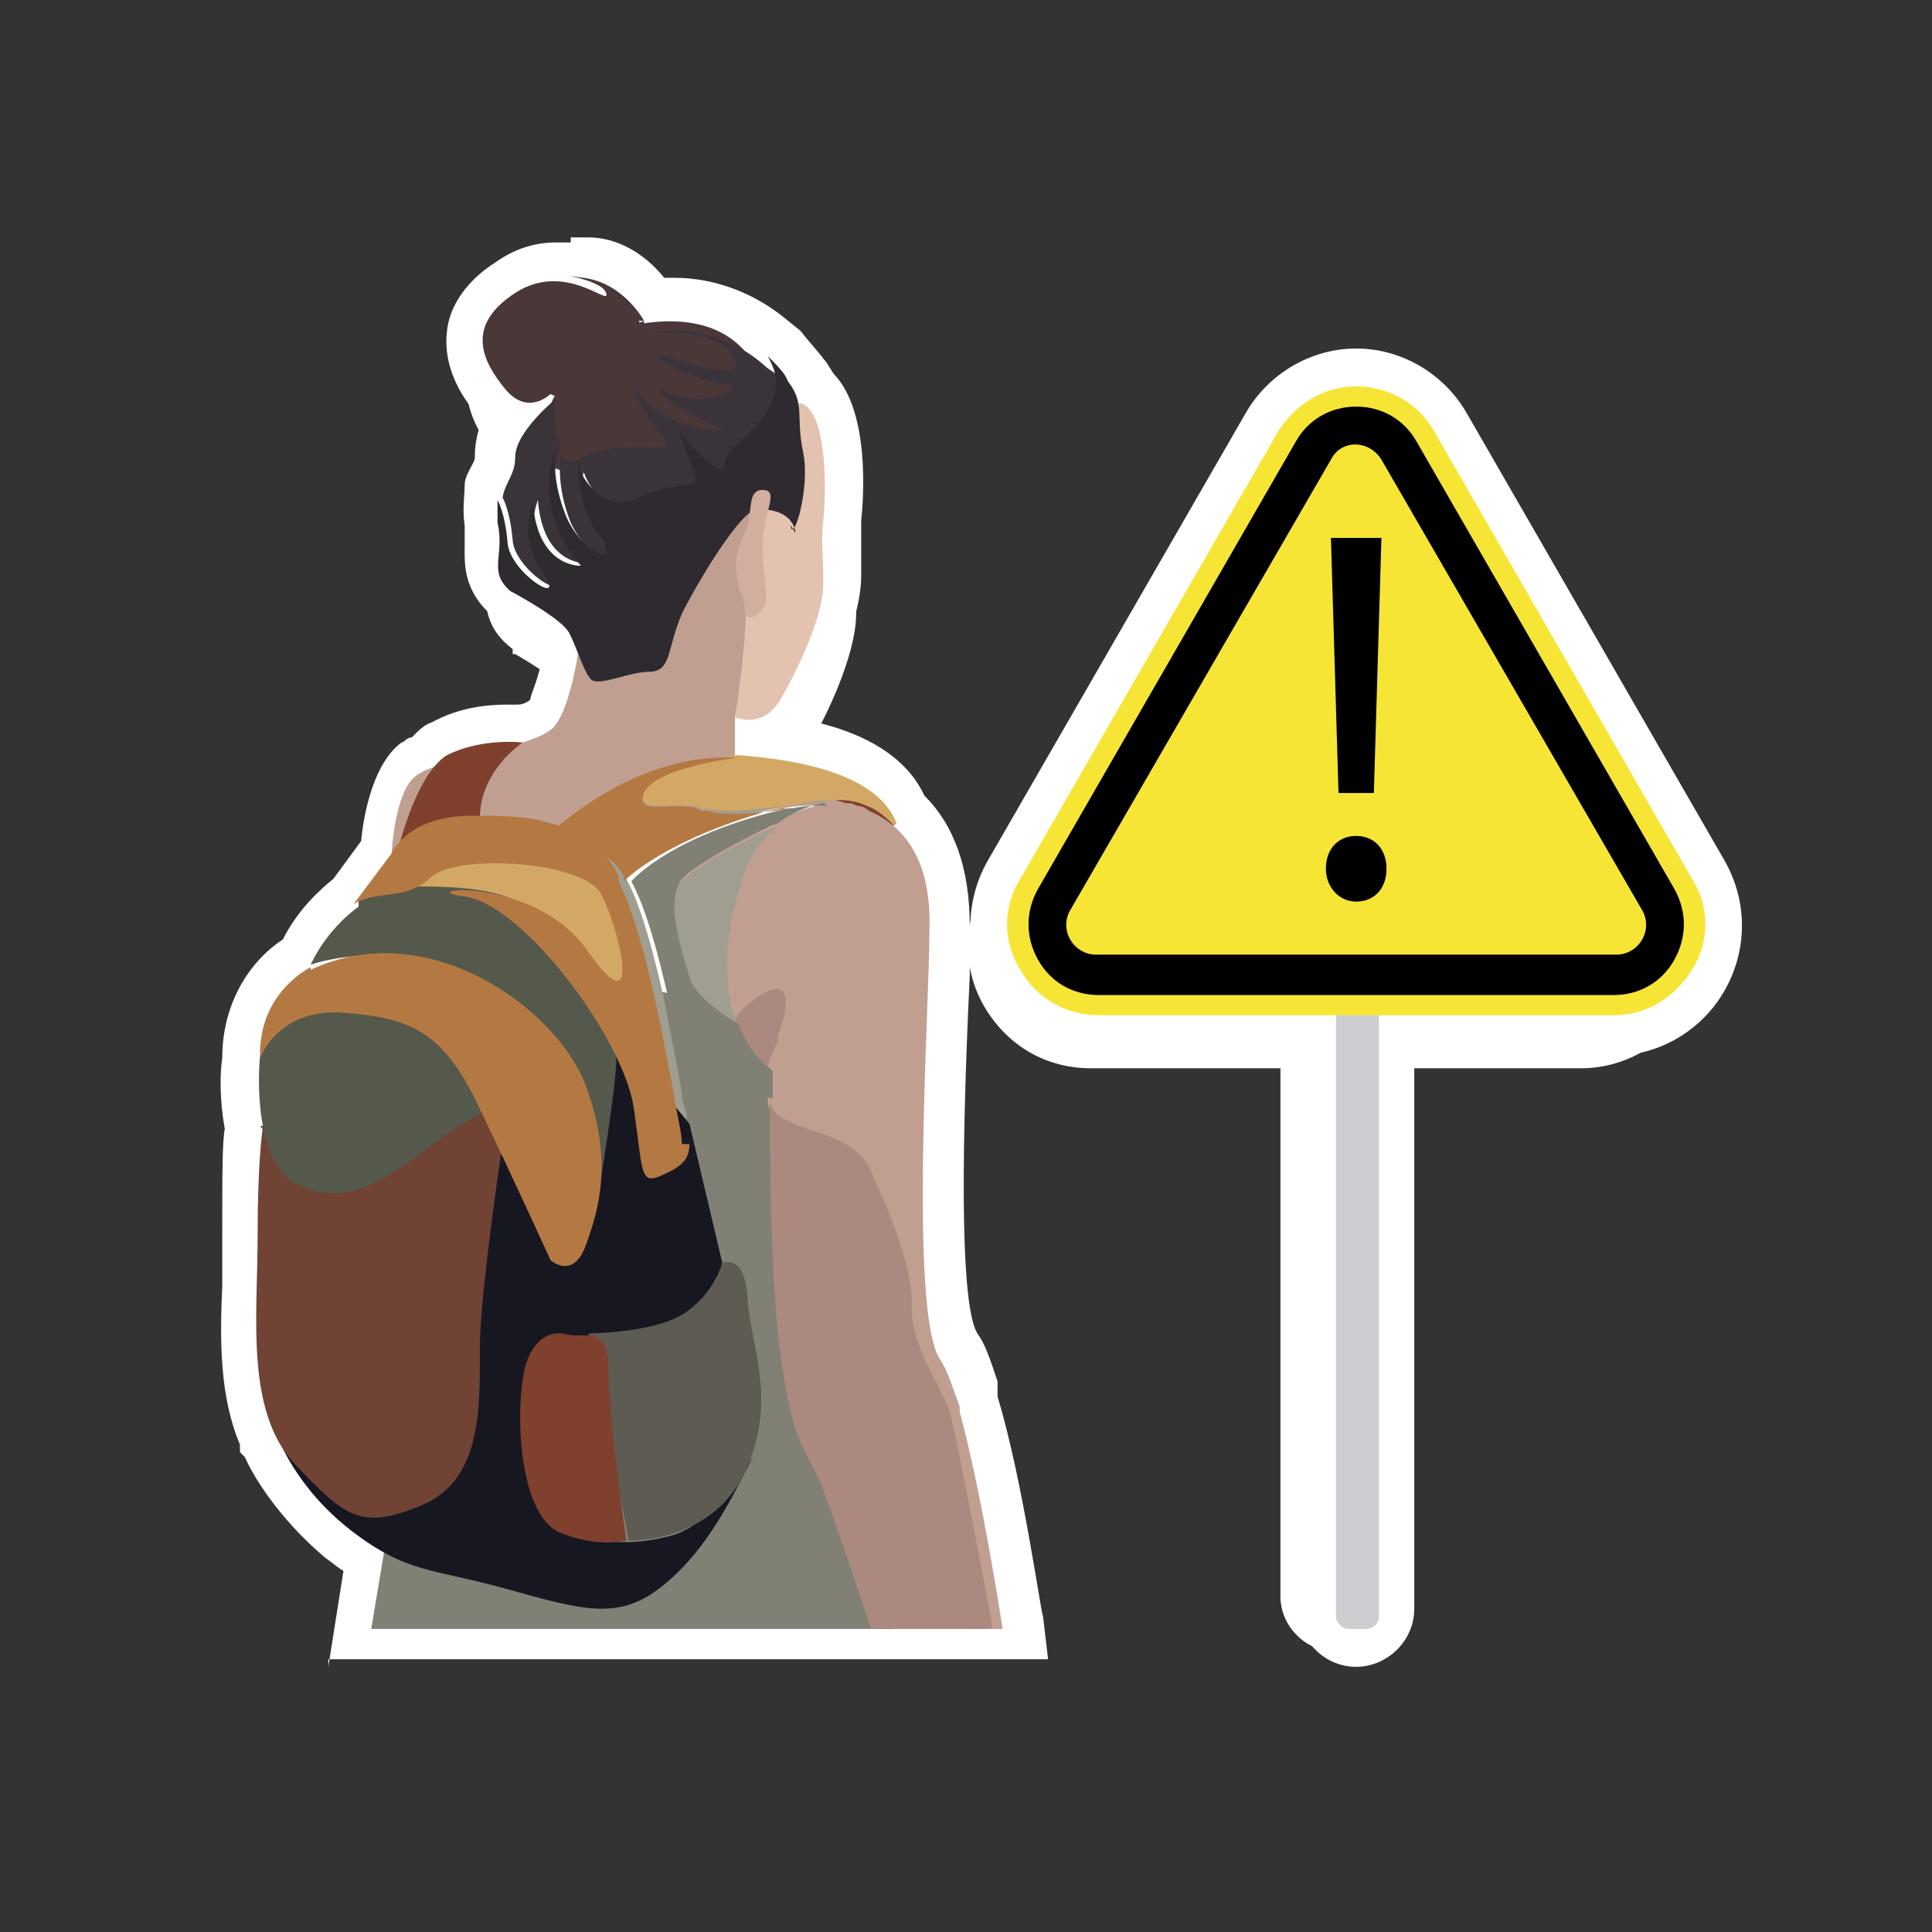 <?xml version="1.0" encoding="UTF-8"?>
<svg id="Livello_1" data-name="Livello 1" xmlns="http://www.w3.org/2000/svg" version="1.1" viewBox="0 0 76.5 76.5">
  <rect x="0" y="0" width="76.5" height="76.5" fill="#333333" stroke="none"/>
  <defs>
    <style>
      .cls-1 {
        fill: #d2ae9e;
      }

      .cls-1, .cls-2, .cls-3, .cls-4, .cls-5, .cls-6, .cls-7, .cls-8, .cls-9, .cls-10, .cls-11, .cls-12, .cls-13, .cls-14, .cls-15, .cls-16, .cls-17, .cls-18, .cls-19, .cls-20 {
        stroke-width: 0px;
      }

      .cls-2 {
        fill: #a09e91;
      }

      .cls-3 {
        fill: #55594b;
      }

      .cls-4 {
        fill: #b47942;
      }

      .cls-5 {
        fill: #e3c2af;
      }

      .cls-6 {
        fill: #818074;
      }

      .cls-7 {
        fill: #704335;
      }

      .cls-8 {
        fill: #c09f91;
      }

      .cls-9 {
        fill: #2f2a30;
      }

      .cls-10 {
        fill: #000;
      }

      .cls-11 {
        fill: #cecdd2;
      }

      .cls-12 {
        fill: #ac897f;
      }

      .cls-13 {
        fill: #171721;
      }

      .cls-14 {
        fill: #f7e536;
      }

      .cls-15 {
        fill: #80402e;
      }

      .cls-16 {
        fill: #d3a865;
      }

      .cls-17 {
        fill: #3a343a;
      }

      .cls-18 {
        fill: #5d5b52;
      }

      .cls-19 {
        fill: #493837;
      }

      .cls-20 {
        fill: #fff;
      }
    </style>
  </defs>
  <g>
    <path class="cls-20" d="M14,65.4l.5-3.6c-.2,0-.4-.3-.6-.5-1.8-1.5-2.7-3.1-3-3.8l-.2-.2v-.3c-.8-1.8-.8-3.9-.7-6v-1.8c0-2.3,0-3.6.1-4.1-.2-1.1-.1-2.1-.1-2.7,0-2.3,1.2-3.8,2.3-4.5.6-1.2,1.5-1.9,1.9-2.2l1.1-1.4c.1-1.1.4-2.9,1.5-3.7.1,0,.2-.1.3-.2.2-.2.5-.4.8-.6,1-.5,2.1-.7,2.9-.7s.3,0,.4,0c.3,0,.4-.2.5-.2,0-.2.3-.7.5-1.7,0-.1,0-.2-.1-.2-.1-.1-1-.7-1.7-1.1h-.1v-.2c-1.2-.9-1.1-2-1-2.6v-.8c-.1-.6,0-1.1,0-1.6s.2-.5.3-.7q.1-.2,0-.3c0-.5,0-1,.3-1.4l-.2-.2c-.3-.4-1.4-1.6-1.2-3.2.1-1,.7-1.9,1.8-2.6.7-.5,1.5-.7,2.3-.7s.4,0,.5,0v-.2h.6c1.1,0,2.1.6,2.8,1.5h.4c1.5,0,3,.6,4.3,1.7h0l.5.4h0c.3.3.6.7.9,1,.2.2.3.5.4.7,1.4,1.6.9,5.4.9,5.5v2.1c0,1.7-1.3,4.3-1.8,5.1,0,.1-.2.2-.2.4,2.3.5,3.8,1.4,4.5,2.8,1.2,1.1,1.8,2.8,1.7,4.9v1.8c-.4,8-.3,12.6.3,13.5.3.4.5,1,.8,1.9h0v.3h0v.2c.9,3.2,1.7,8.1,1.7,8.3l.2,1.6H14v.3Z"/>
    <path class="cls-20" d="M52.9,65.4c-1.2,0-2.2-1-2.2-2.2v-20.9h-7.5c-1.8,0-3.3-.9-4.2-2.4s-.9-3.4,0-4.9l9.7-16.9c.9-1.5,2.4-2.4,4.2-2.4s3.4.9,4.2,2.4l9.7,16.9c.9,1.5.9,3.3,0,4.9-.9,1.5-2.5,2.4-4.2,2.4h-7.5v20.9c0,1.2-1,2.2-2.2,2.2Z"/>
  </g>
  <g>
    <g>
      <path class="cls-20" d="M13,66l.6-3.8c-.2-.1-.4-.3-.7-.5-1.9-1.6-2.9-3.3-3.2-4l-.2-.2v-.3c-.8-1.9-.8-4.1-.7-6.3,0-.6,0-1.3,0-1.9,0-2.4,0-3.8.1-4.3-.2-1.1-.2-2.2-.1-2.8,0-2.4,1.3-4,2.4-4.7.6-1.2,1.5-2,2-2.4l1.1-1.5c.1-1.1.5-3.1,1.6-3.9.1,0,.2-.2.4-.2.3-.3.5-.5.8-.6,1.1-.6,2.2-.7,3-.7s.3,0,.4,0c.3,0,.5-.2.5-.2,0-.2.3-.7.5-1.8,0-.1,0-.2-.1-.3-.1-.1-1-.7-1.8-1.1h-.1c0,0-.1-.2-.1-.2-1.1-1-1-2.1-1-2.7,0-.3,0-.6,0-.8-.1-.6,0-1.2,0-1.6,0-.3.2-.6.3-.8.1-.2.1-.2.1-.3,0-.5.1-1,.3-1.5,0,0-.1-.1-.2-.2-.4-.4-1.4-1.7-1.2-3.3.1-1,.8-2,1.9-2.7.7-.5,1.5-.8,2.4-.8s.4,0,.6,0v-.2c0,0,.3,0,.7,0,1.1,0,2.2.6,3,1.6.1,0,.3,0,.4,0,1.6,0,3.2.6,4.5,1.7h0s0,0,0,0l.5.4h0c.3.4.6.7.9,1.1.2.2.3.5.5.7,1.5,1.7,1,5.7,1,5.7,0,.3,0,.5,0,1,0,.3,0,.7,0,1.2,0,1.8-1.3,4.5-1.9,5.3,0,.1-.2.3-.3.4,2.4.5,4,1.5,4.7,3,1.2,1.2,1.8,2.9,1.8,5.2,0,.5,0,1.1,0,1.9-.4,8.4-.3,13.2.3,14.2.3.4.5,1,.8,1.9h0s0,.4,0,.4h0v.2c1,3.3,1.7,8.5,1.8,8.7l.2,1.7H13Z"/>
      <path class="cls-20" d="M53.7,66c-1.3,0-2.3-1.1-2.3-2.3v-21.9h-7.9c-1.8,0-3.5-1-4.4-2.6-.9-1.6-.9-3.5,0-5.1l10.2-17.7c.9-1.6,2.6-2.6,4.4-2.6s3.5,1,4.4,2.6l10.2,17.7c.9,1.6.9,3.5,0,5.1-.9,1.6-2.6,2.6-4.4,2.6h-7.9v21.9c0,1.3-1.1,2.3-2.3,2.3Z"/>
    </g>
    <path class="cls-15" d="M30.6,31l2,.8,2.8.9s-.7-1.9-4.8-1.7Z"/>
    <polygon class="cls-6" points="15.2 61.5 14.7 64.5 35.4 64.5 31.2 40.4 25 39 15.2 61.5"/>
    <path class="cls-12" d="M30.9,43s-2.5-1.9-1.9-3.1,2.6-1.7,2.6-.5-.7,3.6-.7,3.6Z"/>
    <path class="cls-8" d="M39.9,64.5h-.7s-1.4-7.5-1.7-8.5c-.3-1-1.5-2.6-1.5-4.1,0-1.5-.9-3.9-1.7-5.6-.7-1.4-2.7-1.4-3.5-2-.2-.2-.4-.4-.4-.7,0-.2,0-.4,0-.6,0-.2,0-.3,0-.5,0-.5.2-.8.4-1.3,0-.2.1-.5.2-.8.4-1.5-.3-1.5-1.3-.7-.4.3-.6.6-.7.9h0c-.1,0-1.8-1-1.9-1.8-.2-.8-1.1-3.1-.2-4,.9-.8,3.4-2,3.7-2.1,0,0,0,0,0,0,0,0,0,0,0,0,.8-.6,1.7-.8,1.8-.8-.4,0-.9,0-1.4.1,0,0,0,0,0,0-.3,0-.7.1-1,.2-4,1.2-5.4,2.7-5.4,2.7.6,1.1,1.1,3,1.5,4.8l-1.2-.7-9.4-5.1s.1-2.6,1-3.2c.9-.7,4.9-1.1,5.5-2,.6-.8.9-2.9.9-2.9l6.6-7.1,1.3,1.6-1.7,8.1v1.6s2.3,1.2,4.4,1.8c.1,0,.3,0,.4.1.2,0,.4.1.5.2,1.6.7,2.5,2.2,2.4,4.8,0,3.1-.8,14.9.4,16.9.3.4.5,1.1.8,1.9,0,0,0,0,0,0,0,0,0,.1,0,.2.9,3.3,1.7,8.6,1.7,8.6Z"/>
    <path class="cls-2" d="M30.6,42.5v1c0-.2,0-.4,0-.6,0-.2,0-.3,0-.5h0Z"/>
    <path class="cls-2" d="M27.1,34.8c.9-.8,3.4-2,3.7-2.1-.5.4-1,1-1.3,1.8-.6,1.7-1.1,4.1-.3,6.1-.1,0-1.8-1-1.9-1.8-.2-.8-1.1-3.1-.2-4Z"/>
    <path class="cls-2" d="M32.6,31.8c-.4,0-.9,0-1.4.1,0,0,0,0,0,0-.3,0-.7.1-1,.2-4,1.2-5.4,2.7-5.4,2.7.6,1.1,1.1,3,1.5,4.8.3,1.6.6,3,.7,3.7,0,.4.2.7.2,1-.4-.1-.7-.3-.7-.3l-1.4-5.1-1.4-5.1s5.3-3,9-2.1Z"/>
    <path class="cls-13" d="M11,56.9s.7,2,2.9,3.7,3.2,1.5,6.1,2.3,4.4,1.3,6.1,0,2.7-3.2,3.6-5c.9-1.8-.9,2.3-3.1,2.9s-4.3.2-4.9-1.4-.8-6.2.9-6.2,4,0,4.8-.6,1.2-2.6,1.2-2.6l-1.3-5.5-4.1-5-7.1,8.7-5,8.6Z"/>
    <path class="cls-16" d="M17.4,33.9l-1.8,1.5,9.7,4.8s.2-4.9-2.2-6.1-5.7-.2-5.7-.2Z"/>
    <path class="cls-19" d="M25.5,12.7l-2.5,1.1-1.1,2s-.7,1.5-.2,2.5,6,0,6,0c0,0,2.8-1.5,2.8-1.7s-.1-4.5-5-3.8Z"/>
    <path class="cls-17" d="M22.2,17.7s-1,2.3,1,4.6c0,0-1.7.1-1.9-2.5,0,0-.6,1.4.4,2.8,1,1.4-1.3,0-1.4-1.2-.1-1.2-.4-1.7-.4-1.7.1-.6.5-.9.5-1.6,0-1,1.6-2.3,1.6-2.3,0,0-.2,1.5.3,2Z"/>
    <path class="cls-17" d="M30.8,16.1c-.5,1.4-2,1.8-1.9,2.6,0,.8-1.7-1-1.8-1.4,0,0,0,0,0,0,0,0,.3,1.1.6,1.7.4.7-.9.3-2.2,1-1.3.7-2.3-.8-2.4-1.4,0-.6-.2,1.4.8,2.9,1,1.4-.6.7-1.3-.8-.6-1.5-.4-2.6-.4-2.6.2.2.4.2.9,0,1.6-.8,3.8,0,3.2-.7-.6-.7-1.8-2.7-.7-1.5,1.1,1.2,3.7,1.3,2.8,1-.9-.3-3.3-1.9-1.8-1.3,1.5.6,3.1-.4,2.1-.4-1.1,0-3.3-1.3-2.4-1.1,1,.3,3.4,1.1,2.7,0-.7-1.2-3.4-.9-3.4-.9,2.1-.4,3.7.4,4.7,1.3,0,0,0,0,0,0,.1.1.3.2.4.3.2.3.5.9.2,1.7Z"/>
    <path class="cls-19" d="M25.5,12.7s-.8-1.5-2.4-1.7.7,0,.9.6-1.6-1.3-3.6,0-1.3,2.7-.4,3.8c.9,1.1,1.8.2,1.8.2,0,0,.8.5,1.6-.1s1.5-.6,1.6-1.4.6-.6.3-1.4Z"/>
    <path class="cls-5" d="M29.1,28.4s1.1.5,1.8-.7,1.7-3.3,1.7-4.6-.1-1.6,0-2.5.2-4.1-.8-4.6-2.5,5.4-2.3,7.1-.4,5.3-.4,5.3Z"/>
    <path class="cls-9" d="M31.5,21.1c-.1-.8-1-1-1.6-.9-.6.1-2.2,2.7-2.9,4.1-.6,1.4-.4,2.3-1.3,2.3-.8,0-2,.6-2.3.3-.3-.3-.6-1.4-.9-1.9-.4-.6-2.3-1.6-2.3-1.6-.9-.8-.2-1.4-.5-2.7,0-.4,0-.7,0-.9,0,0,.3.5.4,1.7.1,1.2,2.4,2.6,1.4,1.2-1-1.4-.4-2.8-.4-2.8.2,2.6,1.9,2.5,1.9,2.5-2-2.3-1-4.6-1-4.6,0,0-.2,1.1.4,2.6.6,1.5,2.3,2.2,1.3.8-1-1.4-.8-3.5-.8-2.9,0,.6,1.1,2.1,2.4,1.4,1.3-.7,2.5-.2,2.2-1-.3-.6-.6-1.6-.6-1.7,0,0,0,0,0,0,.1.4,1.9,2.2,1.8,1.4,0-.8,1.4-1.2,1.9-2.6.3-.8,0-1.3-.2-1.7.4.4.7.7.8,1,.7.9.3,1.4.6,2.8.3,1.4-.4,3.7-.5,2.9Z"/>
    <path class="cls-1" d="M29.3,23.4s-.4-1.2.1-2.1.1-1.9.8-1.9,0,.9,0,2.2.3,2.1,0,2.5-.7.5-.7.1-.2-.8-.2-.8Z"/>
    <path class="cls-16" d="M35.4,32.7s-.5-.6-1.1-.8c-.6-.3-1.5-.3-3.1,0,0,0,0,0,0,0-.4,0-2.4.4-3.2.1,0,0-.1,0-.2,0-.8-.4-2.8.3-2.3-.7.4-1,3.7-1.4,3.7-1.4,4.1.3,5.8,1.4,6.3,2.7Z"/>
    <path class="cls-15" d="M15.7,33.9s.7-3.2,2-4c1.4-.7,3-.5,3-.5,0,0-1.7,1.1-1.7,3,0,0-2.1,0-3.2,1.5Z"/>
    <path class="cls-4" d="M31.1,32c-.3,0-.7.1-1,.2-4,1.2-5.4,2.7-5.4,2.7,0,0,0-.1,0-.2-.1-.2-.3-.5-.7-.8-.5-.4-1.2-.9-2.2-1,0,0,0,0,.2-.1.7-.6,3.6-3,7.2-2.8,0,0-3.3.4-3.7,1.4-.4,1,1.5.2,2.3.7,0,0,0,0,.2,0,.9.3,2.8,0,3.2-.1Z"/>
    <path class="cls-7" d="M10.4,44.7s-.2,1.2-.2,4.3-.5,6.9,1.5,9,2.6,2.6,5,1.6c2.4-1,2.3-3.9,2.3-6.2s1-8.8,1-8.8l-.8-2.3-8.9,2.3Z"/>
    <path class="cls-3" d="M14.2,35.9s-1.2.8-1.9,2.3c0,0,3-1.1,6.2.5,3.2,1.6,4.3,4.1,4.7,6.7s.3,3,.3,3c0,0,.8-4.5.9-6.3s-1.2-4-2.5-5.4-3-1.6-5.4-1.6-2.3.6-2.3.6Z"/>
    <path class="cls-4" d="M27.3,45.3c0,.5-.2.8-.8,1.1-1.2.6-1,.3-1.4-2.5-.4-2.8-4.4-8.1-6.7-8.4-2.3-.3,2.8-.9,4.9,2.2,2.2,3.1,1.2-1,.5-2.3-.7-1.3-5.6-1.6-6.7-.7-1,1-2.1.5-3.1,1.1l1.5-2s.6-1.5,3.2-1.5c1.1,0,2.2,0,3.1.3.8.2,1.5.6,2.1,1.2.2.2.4.5.6.9,0,0,0,0,0,.2,1.1,2.2,1.9,7,2.2,8.5.1.8.3,1.4.3,1.9Z"/>
    <path class="cls-3" d="M19.9,43.8s-.7,0-2.9,1.6c-2.2,1.7-3.5,2.3-5.2,1.5-1.7-.8-1.6-4.2-1.5-5.1s.8-2.2,2-2.5,5.8-1.5,7.7,4.5Z"/>
    <path class="cls-4" d="M12.3,38.3s-2.1,1-2,3.6c0,0,.7-2,3.3-1.8s3.9.7,5.3,3.6c1.4,2.9,2.9,6.2,2.9,6.2,0,0,.9.8,1.4-.6s1.1-3.3,0-6.3c-1.1-3-6.2-6.8-10.9-4.6Z"/>
    <path class="cls-18" d="M23.2,52.8s2.7,0,3.9-.8,1.5-2,1.5-2c0,0,.9-.4,1,1.4s1.1,3.8.1,6.4c-.9,2.6-3.4,3.2-4.8,3.2l-1.6-8.2Z"/>
    <path class="cls-15" d="M22.2,52.8s-1.2-.2-1.5,1.8c-.3,2,0,5.5,1.5,6.1,1.5.6,2.6.3,2.6.3,0,0-.7-4.7-.7-6.7s-1-1.2-1.8-1.5Z"/>
    <path class="cls-12" d="M39.2,64.5h-4.7s-1.3-3.9-1.9-5.5c-.6-1.6-1.2-1.6-1.7-5.4-.5-3.9-.4-10.1-.4-10.1,0,0,0-.6,0-.6,0,.2,0,.3,0,.6,0,1.4,3,1,3.9,2.7.8,1.7,1.8,4.1,1.7,5.6,0,1.6,1.2,3.1,1.5,4.1.3,1,1.7,8.5,1.7,8.5Z"/>
    <path class="cls-6" d="M32.6,31.8c-.1,0-1,.2-1.8.8,0,0,0,0,0,0,0,0,0,0,0,0-.3.1-2.8,1.3-3.7,2.1-.9.9,0,3.2.2,4,.2.8,1.8,1.8,1.9,1.8h0c.3.7.7,1.4,1.4,1.9,0,.1,0,.3,0,.5,0,.2,0,.3,0,.6,0,0-1.7-.4-2.2-1.9s-.6,1.3-.1,2.4c.3.7-.4.6-.9.4,0-.3-.1-.6-.2-1-.1-.7-.4-2.1-.7-3.7-.4-1.8-.9-3.7-1.5-4.8,0,0,1.3-1.6,5.4-2.7.4-.1.7-.2,1-.2,0,0,0,0,0,0,.5-.1,1-.1,1.4-.1Z"/>
    <rect class="cls-11" x="52.9" y="36.9" width="1.7" height="27.6" rx=".5" ry=".5"/>
    <g>
      <path class="cls-14" d="M43.5,40.2c-1.3,0-2.5-.7-3.1-1.8-.7-1.1-.7-2.5,0-3.6l10.2-17.7c.7-1.1,1.8-1.8,3.1-1.8s2.5.7,3.1,1.8l10.2,17.7c.7,1.1.7,2.5,0,3.6-.7,1.1-1.8,1.8-3.1,1.8h-20.4Z"/>
      <path class="cls-10" d="M43.5,39.4c-1,0-1.9-.5-2.4-1.4s-.5-1.9,0-2.8l10.2-17.7c.5-.9,1.4-1.4,2.4-1.4s1.9.5,2.4,1.4l10.2,17.7c.5.9.5,1.9,0,2.8s-1.4,1.4-2.4,1.4h-20.4Z"/>
      <path class="cls-14" d="M52.7,18.2l-10.3,17.8c-.5.8.1,1.8,1,1.8h20.6c.9,0,1.5-1,1-1.8l-10.3-17.8c-.5-.8-1.6-.8-2,0Z"/>
    </g>
    <path class="cls-10" d="M52.5,34.4c0-.8.5-1.3,1.2-1.3s1.2.5,1.2,1.3-.5,1.3-1.2,1.3-1.2-.6-1.2-1.3ZM53,31.4l-.3-10.1h2l-.3,10.1h-1.4Z"/>
  </g>
</svg>